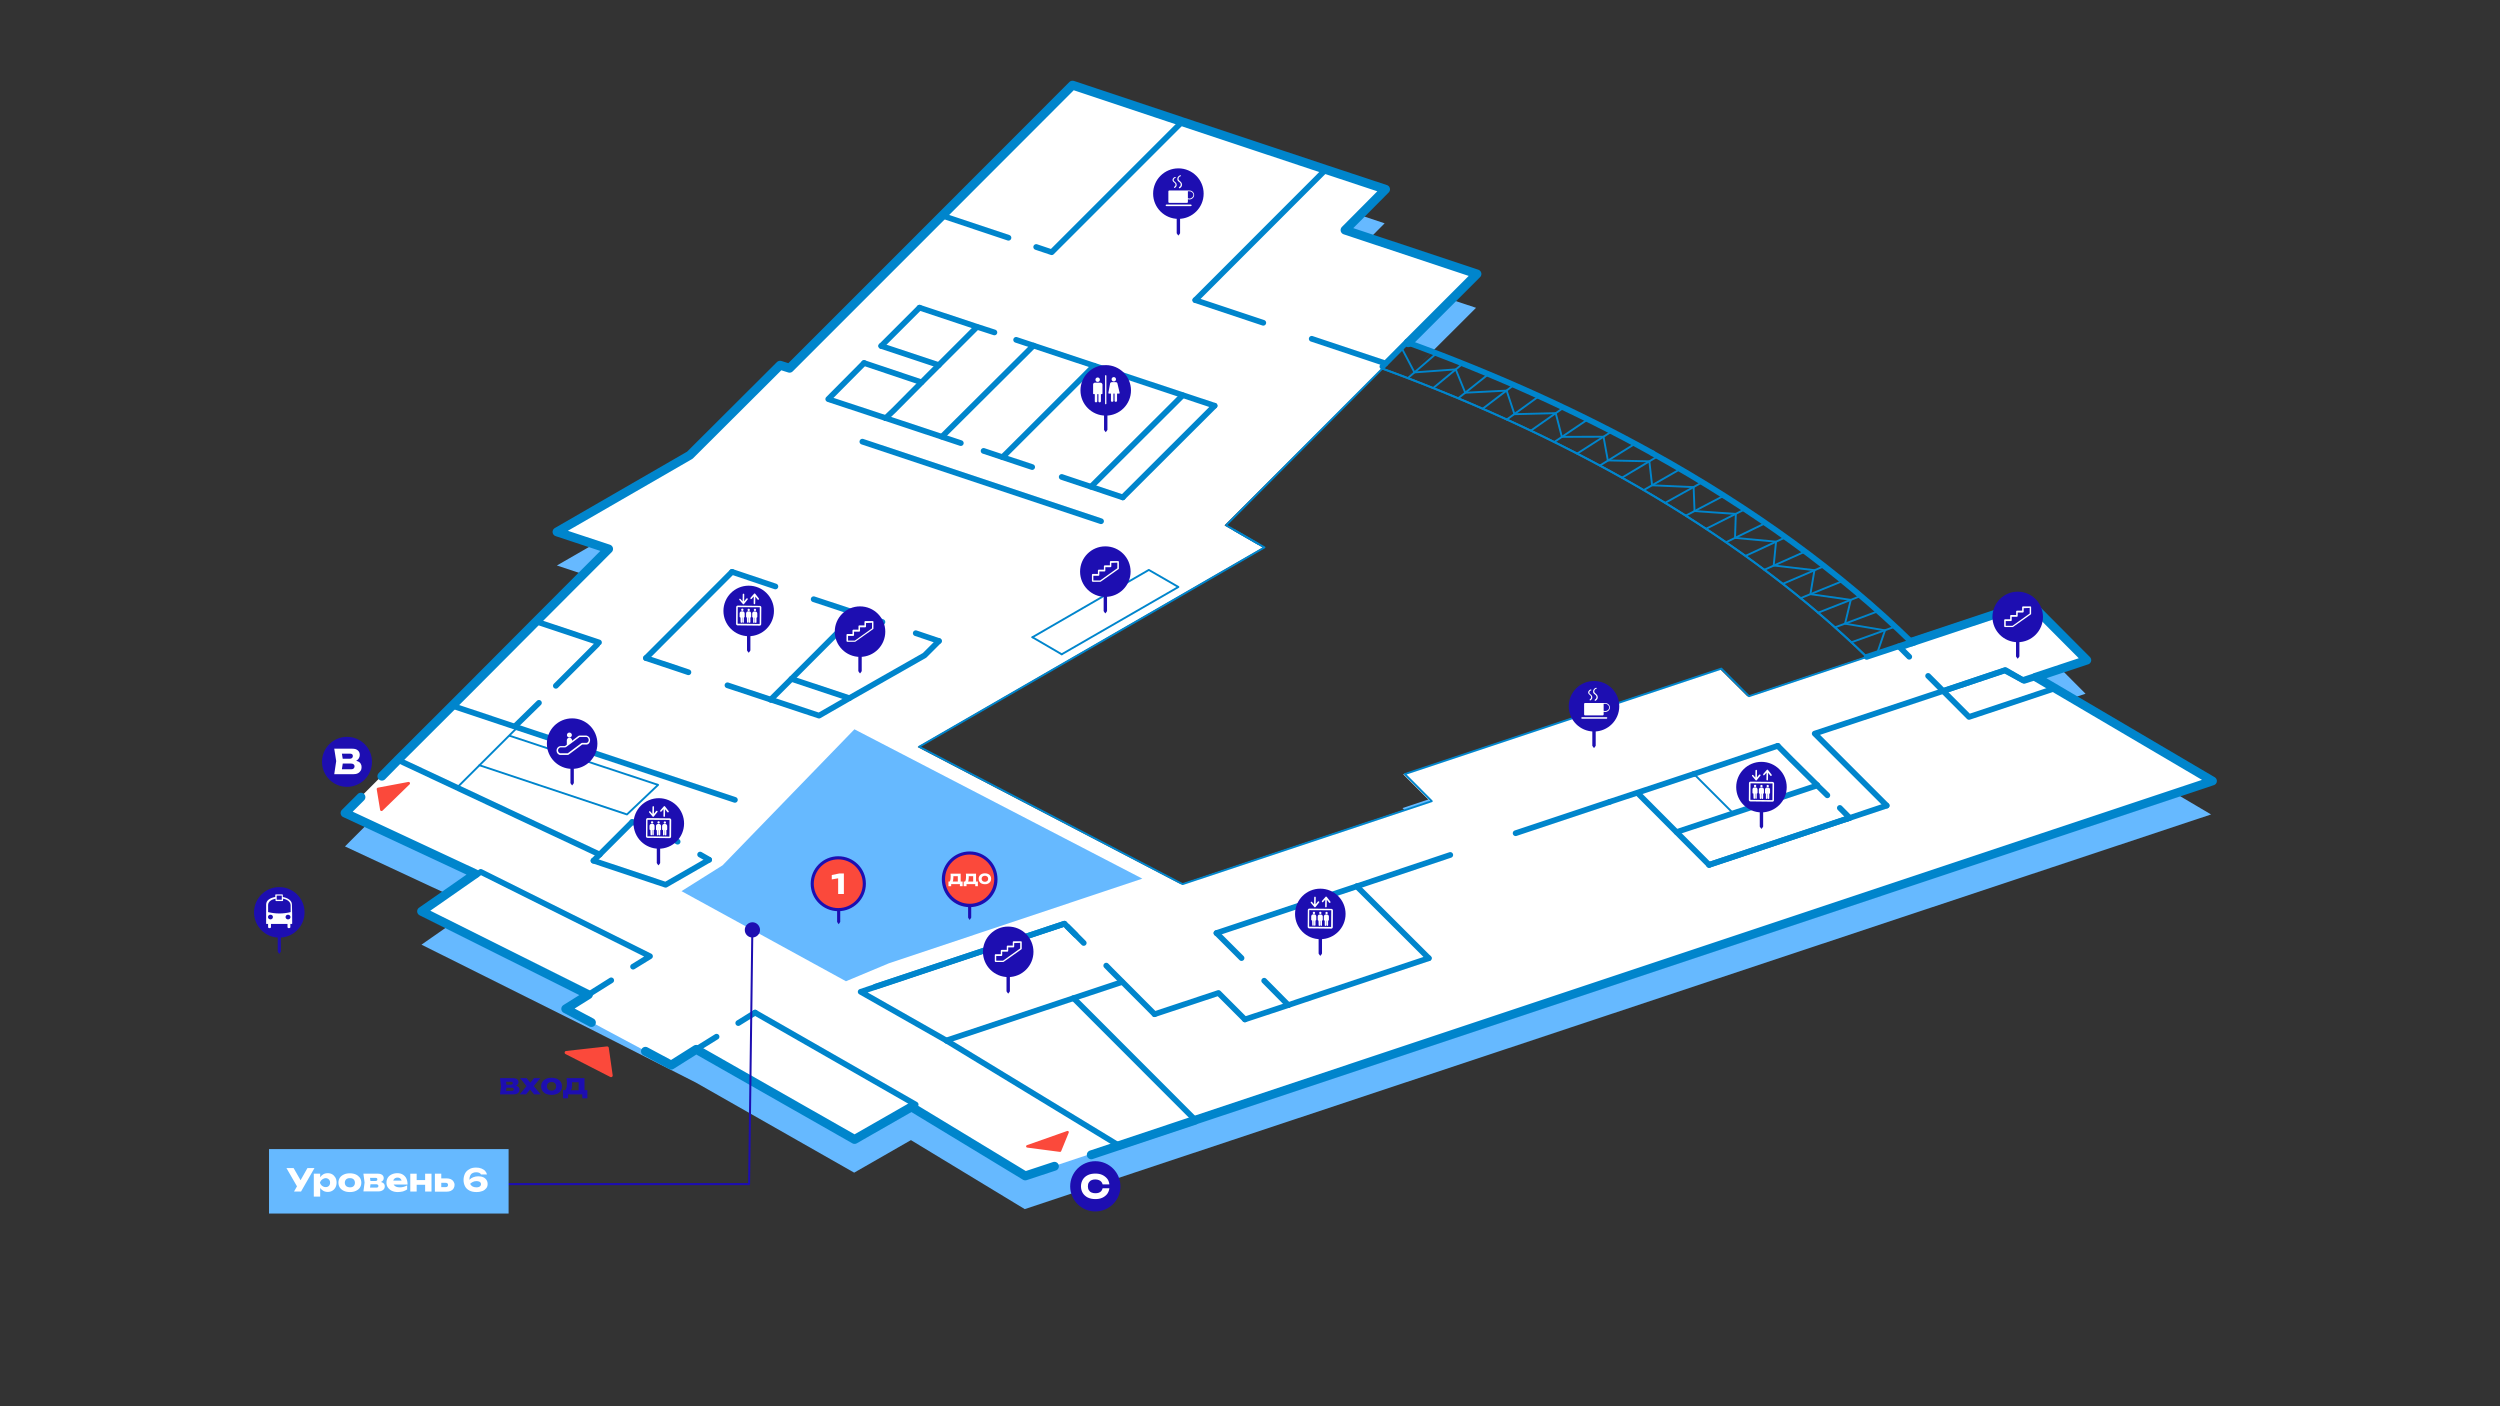 <?xml version="1.0" encoding="utf-8"?>
<!-- Generator: Adobe Illustrator 26.0.3, SVG Export Plug-In . SVG Version: 6.00 Build 0)  -->
<svg version="1.1" id="Слой_1" xmlns="http://www.w3.org/2000/svg" xmlns:xlink="http://www.w3.org/1999/xlink" x="0px" y="0px"
	 viewBox="0 0 1920 1080" style="enable-background:new 0 0 1920 1080;" xml:space="preserve">
<rect x="0" y="0" width="1920" height="1080" fill="#333333" stroke="none"/>
<style type="text/css">
	.st0{fill:#66B9FF;}
	.st1{fill:#FFFFFF;}
	.st2{fill:none;stroke:#0085CC;stroke-width:4.399;stroke-linecap:round;stroke-linejoin:round;stroke-miterlimit:10;}
	.st3{fill:none;stroke:#0085CC;stroke-width:1.466;stroke-linecap:round;stroke-linejoin:round;stroke-miterlimit:10;}
	.st4{fill:none;stroke:#0085CC;stroke-width:4.438;stroke-linecap:round;stroke-linejoin:round;stroke-miterlimit:10;}
	.st5{fill:none;stroke:#0085CC;stroke-width:6.842;stroke-linecap:round;stroke-linejoin:round;stroke-miterlimit:10;}
	.st6{fill:none;stroke:#0085CC;stroke-width:1.97;stroke-linecap:round;stroke-linejoin:round;stroke-miterlimit:10;}
	.st7{fill:none;stroke:#0085CC;stroke-width:6.72;stroke-linecap:round;stroke-linejoin:round;stroke-miterlimit:10;}
	.st8{fill:#1D0EB1;}
	.st9{fill:none;}
	.st10{fill:#FB493B;}
	.st11{fill:#FB493B;stroke:#FB493B;stroke-width:2.516;stroke-linecap:round;stroke-linejoin:round;stroke-miterlimit:10;}
	.st12{fill:none;stroke:#1D0EB1;stroke-width:1.557;stroke-linecap:round;stroke-linejoin:round;}
	.st13{fill-rule:evenodd;clip-rule:evenodd;fill:#FFFFFF;}
	.st14{enable-background:new    ;}
	.st15{fill:#FB493B;stroke:#FB493B;stroke-width:2.178;stroke-linecap:round;stroke-linejoin:round;stroke-miterlimit:10;}
	.st16{fill:#FB493B;stroke:#FB493B;stroke-width:1.919;stroke-linecap:round;stroke-linejoin:round;stroke-miterlimit:10;}
</style>
<g>
	<g>
		<g>
			<polyline class="st0" points="598.8,306.4 529.6,375.5 427.7,434.3 467.2,447.4 265.1,649.9 265,650.1 365,696.7 323.7,725.5 
				451.7,789.4 534.4,831.4 656,900.6 699.6,875.6 787,928.6 1576.6,665.9 1698.1,625.5 1562.7,545.6 1601.7,532.8 1557.8,488.7 
				1467,518.8 1467.1,518.8 1341.1,560.8 1320,539.7 1077.1,620.6 1097.8,641.3 906.6,705 685.7,587.6 1081.5,263.2 1100.3,269.7 
				1080.8,289.1 1133.6,236.4 1032.4,202.7 1063.4,171.5 823.2,91.5 606.1,308.8 598.8,306.4 			"/>
		</g>
		<g>
			<polyline class="st1" points="599.1,280.2 529.8,349.3 427.8,408.2 467.3,421.4 265.1,624 265,624.1 365,670.9 323.7,699.6 
				451.8,763.6 434.4,774.5 454.2,785 495.7,807.2 515.4,817.8 534.6,805.6 656.3,874.9 700,849.9 787.4,902.9 1577.6,640 
				1699.2,599.5 1563.8,519.6 1602.7,506.8 1558.8,462.7 1468,492.8 1468,492.8 1342,534.8 1320.8,513.7 1077.7,594.7 1098.4,615.4 
				907.1,679.1 704.7,573.7 969.9,420.5 940.4,403.5 1081.5,262.9 1134.3,210.1 1033,176.4 1064.1,145.2 823.7,65.1 606.4,282.6 
				599.1,280.2 			"/>
		</g>
		<polygon class="st0" points="523.4,684.4 649.7,753.6 682.7,739.8 877.3,674.8 656.2,560.1 554.9,664.6 		"/>
		<g>
			<polyline class="st2" points="817.5,709.4 661,761.7 726.8,799.1 727.4,799.5 			"/>
			<polyline class="st2" points="485.5,631.3 506.6,638.4 517.1,644.4 			"/>
			<polyline class="st2" points="706.2,236.3 748.9,250.5 763.7,255.3 			"/>
			<line class="st2" x1="1365.3" y1="572.8" x2="1300.9" y2="594.4"/>
			<line class="st3" x1="1300.9" y1="594.4" x2="1331" y2="624.5"/>
			<line class="st2" x1="1300.9" y1="594.4" x2="1236.3" y2="615.8"/>
			<polyline class="st2" points="1365.3,572.8 1375.6,583.2 1395.7,603.1 			"/>
			<line class="st4" x1="517.1" y1="644.4" x2="520.4" y2="646.4"/>
			<polyline class="st2" points="537.7,656.3 543.3,659.5 544.6,660.3 			"/>
			<polyline class="st2" points="721.1,492.3 710.1,503.3 652.3,536.2 607.8,521.4 			"/>
			<polyline class="st2" points="652.3,536.2 629,549.6 591.9,537.3 			"/>
			<polyline class="st2" points="496.1,505.4 522.2,514.1 528.7,516.3 			"/>
			<polyline class="st2" points="558.7,526.3 562.3,527.5 591.9,537.3 			"/>
			<polyline class="st4" points="1563.8,519.9 1554.5,522.9 1540.1,514.6 1492.3,530.7 			"/>
			<polyline class="st5" points="700,850.1 787.4,903.1 809.8,895.7 			"/>
			<line class="st2" x1="858.7" y1="879.4" x2="727.4" y2="799.5"/>
			<polyline class="st2" points="726.8,799.1 824.4,766.6 861.7,754.2 			"/>
			<polyline class="st2" points="824.4,766.6 824.5,766.6 918,860.2 			"/>
			<line class="st5" x1="838.1" y1="886.9" x2="917.3" y2="860.5"/>
			<line class="st4" x1="305.6" y1="583.6" x2="460.6" y2="656.3"/>
			<polyline class="st2" points="564.4,614.3 397.3,558.7 347.3,542 			"/>
			<polyline class="st3" points="391.5,565.1 505.4,602.8 481.5,625.5 368.2,587.7 			"/>
			<line class="st3" x1="397.3" y1="558.7" x2="351.7" y2="604.2"/>
			<line class="st4" x1="460" y1="493.4" x2="411.8" y2="477.3"/>
			<line class="st2" x1="562.2" y1="439.2" x2="496.1" y2="505.4"/>
			<polyline class="st2" points="658,471.1 607.8,521.4 591.9,537.3 			"/>
			<line class="st2" x1="862.3" y1="382" x2="932.8" y2="311.6"/>
			<line class="st2" x1="706.2" y1="236.3" x2="676.8" y2="265.7"/>
			<line class="st2" x1="663.6" y1="278.8" x2="636.1" y2="306.5"/>
			<polyline class="st2" points="840.3,280.9 773,348.1 769.9,351.1 			"/>
			<line class="st2" x1="908.3" y1="303.6" x2="837.9" y2="373.8"/>
			<polyline class="st2" points="750.2,251.2 725.3,276.1 711.8,289.6 686.5,315.1 680.2,321.1 			"/>
			<line class="st2" x1="676.8" y1="265.7" x2="721" y2="280.4"/>
			<line class="st2" x1="663.6" y1="278.8" x2="707.7" y2="293.6"/>
			<line class="st2" x1="918" y1="230.5" x2="1018.2" y2="130.2"/>
			<polyline class="st2" points="907.9,93.5 807.7,193.7 795.8,189.7 			"/>
			<line class="st2" x1="723.6" y1="165.6" x2="774.5" y2="182.6"/>
			<polyline class="st2" points="1449,618.7 1393.7,563.4 1492.3,530.7 			"/>
			<line class="st2" x1="1042" y1="680.7" x2="934.2" y2="716.6"/>
			<polyline class="st2" points="956.1,782.9 935.8,762.6 886.7,778.9 			"/>
			<line class="st2" x1="1042" y1="680.7" x2="1097.3" y2="735.9"/>
			<polyline class="st2" points="989.4,771.9 964,780.3 956.1,782.9 			"/>
			<polyline class="st5" points="1081.5,263.2 1134.3,210.4 1033,176.7 1064.1,145.4 1018.2,130.2 907.9,93.5 823.7,65.4 
				706.6,182.6 606.4,282.8 599.1,280.5 529.8,349.6 427.8,408.5 467.4,421.6 411.8,477.3 359,530.3 347.3,542 305.6,583.6 
				293.3,596.1 			"/>
			<polyline class="st5" points="265.1,624.3 277.2,612.2 265,624.4 365.1,671.1 323.8,699.9 451.9,763.9 434.5,774.8 454.2,785.3 
							"/>
			<line class="st6" x1="1061.6" y1="283.1" x2="1061.6" y2="283.1"/>
			<path class="st3" d="M1433.6,504.5c-92-89.7-219.5-165.6-372-221.4"/>
			<line class="st2" x1="662.3" y1="339.2" x2="845.6" y2="400.3"/>
			<polyline class="st2" points="886.7,778.9 853,745.1 849.6,741.6 			"/>
			<line class="st2" x1="832.3" y1="724.2" x2="819.7" y2="711.6"/>
			<polyline class="st5" points="700,850.1 656.3,875.1 534.7,805.9 515.5,818 495.7,807.4 			"/>
			<polyline class="st4" points="579.9,777.7 703.2,848.3 700,850.1 			"/>
			<line class="st2" x1="485.5" y1="631.3" x2="455.8" y2="661"/>
			<line class="st2" x1="932.8" y1="311.6" x2="780.4" y2="261"/>
			<polyline class="st2" points="1097.3,735.9 1015,763.3 989.4,771.9 			"/>
			<path class="st3" d="M1433.6,504.5c-92-89.7-219.3-165.5-371.8-221.4"/>
			<line class="st3" x1="1455.5" y1="481.2" x2="1421.8" y2="493.3"/>
			<line class="st3" x1="1442.4" y1="469.4" x2="1409.3" y2="481.8"/>
			<line class="st3" x1="1429" y1="457.7" x2="1396.2" y2="470.6"/>
			<line class="st3" x1="1415.2" y1="446.2" x2="1382.8" y2="459.4"/>
			<line class="st3" x1="1400.9" y1="434.8" x2="1369.2" y2="448.4"/>
			<line class="st3" x1="1386.3" y1="423.6" x2="1355" y2="437.6"/>
			<line class="st3" x1="1371.4" y1="412.6" x2="1340.6" y2="426.9"/>
			<line class="st3" x1="1355.9" y1="401.7" x2="1325.7" y2="416.4"/>
			<line class="st3" x1="1340.1" y1="391.1" x2="1310.3" y2="406.1"/>
			<line class="st3" x1="1323.9" y1="380.7" x2="1294.7" y2="396"/>
			<line class="st3" x1="1307.4" y1="370.3" x2="1278.8" y2="386.2"/>
			<line class="st3" x1="1290.5" y1="360.2" x2="1262.3" y2="376.4"/>
			<line class="st3" x1="1273.2" y1="350.4" x2="1245.6" y2="366.9"/>
			<line class="st3" x1="1255.7" y1="340.8" x2="1228.8" y2="357.5"/>
			<line class="st3" x1="1237.7" y1="331.4" x2="1211.2" y2="348.4"/>
			<line class="st3" x1="1219.4" y1="322.1" x2="1193.8" y2="339.4"/>
			<line class="st3" x1="1200.8" y1="313.1" x2="1175.9" y2="330.6"/>
			<line class="st3" x1="1181.9" y1="304.3" x2="1157.2" y2="322.2"/>
			<line class="st3" x1="1162.6" y1="295.7" x2="1138.7" y2="313.9"/>
			<line class="st3" x1="1143.1" y1="287.4" x2="1120" y2="305.8"/>
			<line class="st3" x1="1123.4" y1="279.3" x2="1100.7" y2="298"/>
			<line class="st3" x1="1103.2" y1="271.4" x2="1081.2" y2="290.4"/>
			<polyline class="st3" points="1441.6,501.9 1447.7,484.1 1417,479 1421.4,460.7 1390.4,456.3 1393.5,437.9 1362.2,434.3 
				1364,416 1332.5,413.1 1333.1,394.7 1301.4,392.5 1300.7,374.1 1268.8,372.7 1266.7,354.3 1234.8,353.6 1231.5,335.4 
				1199.5,335.5 1194.8,317.3 1163.1,318.1 1157.1,300 1125.3,301.6 1118,283.7 1086.3,286 1076.8,267.9 			"/>
			<line class="st3" x1="947.8" y1="407" x2="966.5" y2="417.8"/>
			<polyline class="st3" points="1433.6,504.6 1343.2,534.7 1322,513.5 1078.9,594.5 1099.6,615.3 908.3,679 903.9,676.8 
				705.9,573.5 971.1,420.4 941.6,403.4 1061.6,283.1 1059.5,285.2 			"/>
			<line class="st4" x1="1080.8" y1="262.3" x2="1061.7" y2="281.5"/>
			<line class="st2" x1="1468" y1="493.1" x2="1433.6" y2="504.5"/>
			<line class="st2" x1="918" y1="230.5" x2="970.2" y2="247.9"/>
			<line class="st2" x1="1007.4" y1="260.2" x2="1064" y2="279.1"/>
			<polyline class="st3" points="882.3,437.7 792.9,489.4 882.3,437.7 905,450.8 815.4,502.5 905,450.8 			"/>
			<polyline class="st3" points="792.9,489.4 815.4,502.5 792.9,489.4 			"/>
			<line class="st2" x1="1236.3" y1="615.8" x2="1164" y2="639.9"/>
			<line class="st2" x1="1113.8" y1="656.6" x2="1042" y2="680.7"/>
			<line class="st4" x1="534.7" y1="805.9" x2="550.3" y2="796.2"/>
			<line class="st4" x1="567" y1="785.7" x2="579.9" y2="777.7"/>
			<line class="st2" x1="451.9" y1="763.9" x2="469.4" y2="752.9"/>
			<polyline class="st2" points="486.2,742.4 499.2,734.4 369.2,669.6 366.3,671.7 			"/>
			<polyline class="st2" points="544.6,660.3 511.2,679.5 455.8,661 			"/>
			<line class="st2" x1="1312.6" y1="664.2" x2="1258.1" y2="609.5"/>
			<line class="st2" x1="1395.7" y1="603.2" x2="1287.6" y2="639"/>
			<line class="st4" x1="1312.6" y1="664.2" x2="1420.6" y2="628.1"/>
			<line class="st2" x1="989.4" y1="771.9" x2="970.9" y2="753.2"/>
			<line class="st2" x1="953.5" y1="735.8" x2="934.3" y2="716.6"/>
			<line class="st2" x1="1458.3" y1="496.4" x2="1466.3" y2="504.4"/>
			<line class="st2" x1="458.7" y1="494.9" x2="426.9" y2="526.7"/>
			<polyline class="st2" points="624.9,460.2 659.1,471.5 677.7,477.7 			"/>
			<line class="st2" x1="562.2" y1="439.2" x2="595.5" y2="450.4"/>
			<line class="st2" x1="703.3" y1="486.3" x2="721.1" y2="492.3"/>
			<line class="st2" x1="413.9" y1="539.8" x2="395.5" y2="557.8"/>
			<polyline class="st2" points="723.4,335.4 788.1,271 793.7,265.4 			"/>
			<line class="st2" x1="1413" y1="620.5" x2="1420.4" y2="628"/>
			<line class="st2" x1="1417.5" y1="629.2" x2="1448.9" y2="618.7"/>
			<line class="st2" x1="1395" y1="602.6" x2="1403.4" y2="610.8"/>
			<polyline class="st2" points="1563.1,519.1 1553.4,522.3 1539.7,514.9 1492.3,530.7 			"/>
			<polyline class="st7" points="1468,493.1 1558.8,462.9 1602.7,507 1563.6,520 1580.6,530 1699.2,599.8 1577.6,640.3 918,860.2 
							"/>
			<path class="st2" d="M1269.1,348.1c77.1,42.8,144.1,91.5,198.9,145"/>
			<path class="st2" d="M1081.5,263.2c67.6,24.7,130.4,53.1,187.7,84.9"/>
			<polyline class="st2" points="1480.8,519.1 1512.2,550.6 1576.5,529.2 			"/>
			<polyline class="st2" points="862.3,382 818.3,367.3 815.4,366.3 			"/>
			<line class="st2" x1="637.2" y1="306.9" x2="680.2" y2="321.1"/>
			<line class="st2" x1="680.2" y1="321.1" x2="737.9" y2="340.3"/>
			<line class="st2" x1="755.4" y1="346.3" x2="792.7" y2="358.7"/>
			<polyline class="st2" points="826.1,718 817.5,709.4 672.2,757.8 			"/>
			<line class="st2" x1="1312.6" y1="664.2" x2="1420.6" y2="628.1"/>
			<line class="st2" x1="1460" y1="497.1" x2="1470.8" y2="493.3"/>
		</g>
	</g>
	<g>
		<path class="st8" d="M384,840.5l0.8-6.3L384,828h10.2c1.2,0,2.2,0.3,2.9,0.8c0.7,0.6,1.1,1.3,1.1,2.3c0,0.9-0.4,1.6-1.1,2.2
			c-0.7,0.6-1.7,0.9-3,1l0.3-0.7c1.5,0.1,2.6,0.4,3.4,0.9c0.8,0.6,1.2,1.4,1.2,2.4c0,1.1-0.4,1.9-1.2,2.6c-0.8,0.6-1.9,1-3.2,1H384z
			 M388.4,839.6l-1.7-1.8h6.4c0.5,0,0.8-0.1,1.1-0.3c0.2-0.2,0.4-0.5,0.4-0.9c0-0.3-0.1-0.6-0.4-0.9c-0.3-0.2-0.7-0.3-1.2-0.3h-5.4
			V833h4.8c0.5,0,0.8-0.1,1-0.3s0.4-0.5,0.4-0.8s-0.1-0.6-0.3-0.8c-0.2-0.2-0.5-0.3-1-0.3h-5.8l1.7-1.8l0.7,5.3L388.4,839.6z"/>
		<path class="st8" d="M399.1,840.5l5.8-7v1.3l-5.5-6.8h5l3.5,4.3h-1.3l3.5-4.3h4.9l-5.7,6.9l-0.2-1.8l6.2,7.4h-5.1l-3.8-4.6h1.4
			l-3.8,4.6L399.1,840.5L399.1,840.5z"/>
		<path class="st8" d="M423.6,840.9c-1.6,0-3-0.3-4.2-0.8s-2.1-1.3-2.8-2.3c-0.7-1-1-2.2-1-3.5s0.3-2.5,1-3.5s1.6-1.8,2.8-2.3
			c1.2-0.6,2.6-0.8,4.2-0.8s3,0.3,4.2,0.8c1.2,0.6,2.1,1.3,2.8,2.3c0.7,1,1,2.2,1,3.5s-0.3,2.5-1,3.5s-1.6,1.8-2.8,2.3
			C426.6,840.6,425.2,840.9,423.6,840.9z M423.6,837.6c0.7,0,1.4-0.1,1.9-0.4c0.5-0.3,0.9-0.6,1.2-1.1c0.3-0.5,0.4-1.1,0.4-1.8
			s-0.1-1.3-0.4-1.8s-0.7-0.9-1.2-1.1c-0.5-0.3-1.1-0.4-1.9-0.4c-0.7,0-1.4,0.1-1.9,0.4c-0.5,0.3-0.9,0.6-1.2,1.1
			c-0.3,0.5-0.4,1.1-0.4,1.8s0.1,1.3,0.4,1.8s0.7,0.9,1.2,1.1C422.3,837.4,422.9,837.6,423.6,837.6z"/>
		<path class="st8" d="M451.1,837.2v6.3h-3.9v-3h-10.9v3h-3.9v-6.3h3.8l0.8,0.1h9.1l0.8-0.1H451.1z M435.1,828h13.8v11.7h-4.5v-10.5
			l2,2h-9.2l1.7-1.6c0.2,0.6,0.3,1.2,0.4,1.7c0,0.5,0.1,1,0.1,1.5c0,2-0.3,3.6-1,4.7c-0.7,1.1-1.7,1.7-2.9,1.7l-1.8-1.5
			c1.1-0.8,1.7-2.7,1.7-5.8c0-0.6,0-1.2-0.1-1.9C435.2,829.3,435.2,828.7,435.1,828z"/>
	</g>
	<g>
		<g>
			<circle class="st8" cx="660.5" cy="485.1" r="19.4"/>
		</g>
		<path class="st1" d="M670.2,477h-5.7c-0.3,0-0.6,0.3-0.6,0.6v2.7h-4c-0.3,0-0.6,0.3-0.6,0.6v2.7h-4c-0.3,0-0.6,0.3-0.6,0.6v2.7h-4
			c-0.3,0-0.6,0.3-0.6,0.6v4.8c0,0.3,0.3,0.6,0.6,0.6h5.9c0.1,0,0.2,0,0.3-0.1l13.6-9.6c0.2-0.1,0.3-0.3,0.3-0.5v-5.3
			C670.8,477.3,670.6,477,670.2,477z M669.7,478.3v4.3l-13.2,9.4h-5.2v-3.6h4c0.3,0,0.6-0.3,0.6-0.6v-2.7h4c0.3,0,0.6-0.3,0.6-0.6
			v-2.7h4c0.3,0,0.6-0.3,0.6-0.6v-2.7L669.7,478.3z"/>
		<g>
			<path class="st8" d="M660.5,502.4c0,0,0.2,0.2,0.5,0.6c0.2,0.2,0.4,0.4,0.5,0.7c0.1,0.1,0.2,0.3,0.3,0.5s0,0.3,0,0.5
				c0,1.4,0,3.2,0,5.1s0,3.7,0,5.1c0,0.1,0,0.2,0,0.3s0,0.2,0,0.2c-0.1,0.2-0.2,0.3-0.3,0.5c-0.2,0.3-0.4,0.5-0.5,0.7
				c-0.3,0.4-0.5,0.6-0.5,0.6s-0.2-0.2-0.5-0.6c-0.2-0.2-0.3-0.4-0.5-0.7c-0.1-0.1-0.2-0.3-0.3-0.5c-0.1-0.1-0.1-0.2,0-0.2
				c0-0.1,0-0.2,0-0.3c0-1.4,0-3.2,0-5.1s0-3.7,0-5.1c0-0.2-0.1-0.3,0-0.5s0.2-0.3,0.3-0.5c0.2-0.3,0.4-0.5,0.5-0.7
				C660.3,502.7,660.5,502.4,660.5,502.4z"/>
		</g>
	</g>
	<g>
		<g>
			<circle class="st8" cx="848.9" cy="439" r="19.4"/>
		</g>
		<path class="st1" d="M858.7,430.9H853c-0.3,0-0.6,0.3-0.6,0.6v2.7h-4c-0.3,0-0.6,0.3-0.6,0.6v2.7h-4c-0.3,0-0.6,0.3-0.6,0.6v2.7
			h-4c-0.3,0-0.6,0.3-0.6,0.6v4.8c0,0.3,0.3,0.6,0.6,0.6h5.9c0.1,0,0.2,0,0.3-0.1l13.6-9.6c0.2-0.1,0.3-0.3,0.3-0.5v-5.3
			C859.2,431.2,859,430.9,858.7,430.9z M858.1,432.1v4.3l-13.2,9.4h-5.2v-3.6h4c0.3,0,0.6-0.3,0.6-0.6v-2.7h4c0.3,0,0.6-0.3,0.6-0.6
			v-2.7h4c0.3,0,0.6-0.3,0.6-0.6v-2.7L858.1,432.1z"/>
		<g>
			<path class="st8" d="M848.9,456.3c0,0,0.2,0.2,0.5,0.6c0.2,0.2,0.4,0.4,0.5,0.7c0.1,0.1,0.2,0.3,0.3,0.5s0,0.3,0,0.5
				c0,1.4,0,3.2,0,5.1s0,3.7,0,5.1c0,0.1,0,0.2,0,0.3c0,0.1,0,0.2,0,0.2c-0.1,0.2-0.2,0.3-0.3,0.5c-0.2,0.3-0.4,0.5-0.5,0.7
				c-0.3,0.4-0.5,0.6-0.5,0.6s-0.2-0.2-0.5-0.6c-0.2-0.2-0.3-0.4-0.5-0.7c-0.1-0.1-0.2-0.3-0.3-0.5c-0.1-0.1-0.1-0.2,0-0.2
				c0-0.1,0-0.2,0-0.3c0-1.4,0-3.2,0-5.1s0-3.7,0-5.1c0-0.2-0.1-0.3,0-0.5s0.2-0.3,0.3-0.5c0.2-0.3,0.4-0.5,0.5-0.7
				C848.7,456.5,848.9,456.3,848.9,456.3z"/>
		</g>
	</g>
	<g>
		<g>
			<circle class="st8" cx="1549.6" cy="473.8" r="19.4"/>
		</g>
		<path class="st1" d="M1559.3,465.7h-5.7c-0.3,0-0.6,0.3-0.6,0.6v2.7h-4c-0.3,0-0.6,0.3-0.6,0.6v2.7h-4c-0.3,0-0.6,0.3-0.6,0.6v2.7
			h-4c-0.3,0-0.6,0.3-0.6,0.6v4.8c0,0.3,0.3,0.6,0.6,0.6h5.9c0.1,0,0.2,0,0.3-0.1l13.6-9.6c0.2-0.1,0.3-0.3,0.3-0.5v-5.3
			C1559.9,466,1559.6,465.7,1559.3,465.7z M1558.8,466.9v4.3l-13.2,9.4h-5.2V477h4c0.3,0,0.6-0.3,0.6-0.6v-2.7h4
			c0.3,0,0.6-0.3,0.6-0.6v-2.7h4c0.3,0,0.6-0.3,0.6-0.6v-2.7L1558.8,466.9z"/>
		<g>
			<path class="st8" d="M1549.6,491.1c0,0,0.2,0.2,0.5,0.6c0.2,0.2,0.4,0.4,0.5,0.7c0.1,0.1,0.2,0.3,0.3,0.5c0.1,0.2,0,0.3,0,0.5
				c0,1.4,0,3.2,0,5.1s0,3.7,0,5.1c0,0.1,0,0.2,0,0.3c0,0.1,0,0.2,0,0.2c-0.1,0.2-0.2,0.3-0.3,0.5c-0.2,0.3-0.4,0.5-0.5,0.7
				c-0.3,0.4-0.5,0.6-0.5,0.6s-0.2-0.2-0.5-0.6c-0.2-0.2-0.3-0.4-0.5-0.7c-0.1-0.1-0.2-0.3-0.3-0.5c-0.1-0.1-0.1-0.2,0-0.2
				c0-0.1,0-0.2,0-0.3c0-1.4,0-3.2,0-5.1s0-3.7,0-5.1c0-0.2-0.1-0.3,0-0.5s0.2-0.3,0.3-0.5c0.2-0.3,0.4-0.5,0.5-0.7
				C1549.4,491.3,1549.6,491.1,1549.6,491.1z"/>
		</g>
	</g>
	<g>
		<g>
			<circle class="st8" cx="774.3" cy="731" r="19.4"/>
		</g>
		<path class="st1" d="M784.1,722.9h-5.7c-0.3,0-0.6,0.3-0.6,0.6v2.7h-4c-0.3,0-0.6,0.3-0.6,0.6v2.7h-4c-0.3,0-0.6,0.3-0.6,0.6v2.7
			h-4c-0.3,0-0.6,0.3-0.6,0.6v4.8c0,0.3,0.3,0.6,0.6,0.6h5.9c0.1,0,0.2,0,0.3-0.1l13.6-9.6c0.2-0.1,0.3-0.3,0.3-0.5v-5.3
			C784.6,723.2,784.4,722.9,784.1,722.9z M783.5,724.1v4.3l-13.2,9.4h-5.2v-3.6h4c0.3,0,0.6-0.3,0.6-0.6v-2.7h4
			c0.3,0,0.6-0.3,0.6-0.6v-2.7h4c0.3,0,0.6-0.3,0.6-0.6v-2.7L783.5,724.1z"/>
		<g>
			<path class="st8" d="M774.3,748.3c0,0,0.2,0.2,0.5,0.6c0.2,0.2,0.4,0.4,0.5,0.7c0.1,0.1,0.2,0.3,0.3,0.5s0,0.3,0,0.5
				c0,1.4,0,3.2,0,5.1s0,3.7,0,5.1c0,0.1,0,0.2,0,0.3s0,0.2,0,0.2c-0.1,0.2-0.2,0.3-0.3,0.5c-0.2,0.3-0.4,0.5-0.5,0.7
				c-0.3,0.4-0.5,0.6-0.5,0.6s-0.2-0.2-0.5-0.6c-0.2-0.2-0.3-0.4-0.5-0.7c-0.1-0.1-0.2-0.3-0.3-0.5c-0.1-0.1-0.1-0.2,0-0.2
				c0-0.1,0-0.2,0-0.3c0-1.4,0-3.2,0-5.1s0-3.7,0-5.1c0-0.2-0.1-0.3,0-0.5s0.2-0.3,0.3-0.5c0.2-0.3,0.4-0.5,0.5-0.7
				C774.1,748.5,774.3,748.3,774.3,748.3z"/>
		</g>
	</g>
	<g>
		<g>
			<circle class="st8" cx="575" cy="469.2" r="19.4"/>
		</g>
		<g>
			<path class="st8" d="M575,486.5c0,0,0.2,0.2,0.5,0.6c0.1,0.2,0.3,0.4,0.5,0.7c0.1,0.1,0.2,0.3,0.3,0.5s0,0.3,0,0.5
				c0,1.4,0,3.2,0,5.1s0,3.7,0,5.1c0,0.1,0,0.2,0,0.3c0,0.1,0,0.2,0,0.2c-0.1,0.2-0.2,0.3-0.3,0.5c-0.2,0.3-0.3,0.5-0.5,0.7
				c-0.3,0.4-0.5,0.6-0.5,0.6s-0.2-0.2-0.5-0.6c-0.1-0.2-0.3-0.4-0.5-0.7c-0.1-0.1-0.2-0.3-0.3-0.5c-0.1-0.1-0.1-0.2,0-0.2
				c0-0.1,0-0.2,0-0.3c0-1.4,0-3.2,0-5.1s0-3.7,0-5.1c0-0.2-0.1-0.3,0-0.5s0.2-0.3,0.3-0.5c0.2-0.3,0.3-0.5,0.5-0.7
				C574.8,486.8,575,486.5,575,486.5z"/>
		</g>
		<g>
			<path class="st1" d="M583.5,465.3l-16.9-0.2c-0.7,0-1.2,0.5-1.2,1.2l-0.1,12.8c0,0.7,0.5,1.2,1.2,1.2l16.9,0.2
				c0.7,0,1.2-0.5,1.2-1.2l0.1-12.8C584.7,465.8,584.2,465.3,583.5,465.3z M566.6,466.3L566.6,466.3l16.9,0.1l0,0l-0.1,12.8l0,0
				l-16.9-0.2l0,0L566.6,466.3z"/>
			<path class="st1" d="M570.5,463.9L570.5,463.9C570.6,464,570.6,464,570.5,463.9c0.1,0.1,0.2,0.1,0.2,0.2l0,0l0,0
				c0.1,0,0.1,0,0.2,0l0,0l0,0l0,0l0,0c0.1,0,0.1,0,0.2,0l0,0c0.1,0,0.1-0.1,0.2-0.1l0,0c0,0,0,0,0.1-0.1l0,0l2.8-3.5
				c0.1-0.1,0.2-0.3,0.1-0.4c0-0.2-0.1-0.3-0.2-0.4c-0.3-0.2-0.6-0.2-0.9,0.1l-1.7,2.1l0.1-5.3c0-0.3-0.3-0.6-0.6-0.6
				s-0.6,0.3-0.6,0.6l-0.1,5.4l-1.6-1.9c-0.1-0.1-0.3-0.2-0.4-0.2c-0.2,0-0.3,0-0.4,0.1c-0.1,0.1-0.2,0.3-0.2,0.4s0,0.3,0.1,0.4
				L570.5,463.9z"/>
			<path class="st1" d="M576.7,460.2c0.2,0,0.3-0.1,0.5-0.2l1.7-1.9l-0.1,5.4c0,0.3,0.3,0.6,0.6,0.6s0.6-0.3,0.6-0.6l0.1-5.3
				l1.7,2.2c0.2,0.3,0.6,0.3,0.9,0.1s0.3-0.6,0.1-0.9L580,456l0,0c0,0,0,0-0.1-0.1l0,0l0,0c0,0-0.1-0.1-0.2-0.1l0,0
				c-0.1,0-0.1,0-0.2,0l0,0c-0.1,0-0.1,0-0.2,0l0,0l0,0c-0.1,0-0.1,0-0.1,0.1l0,0l-0.1,0.1l-2.7,3.1c-0.2,0.3-0.2,0.6,0.1,0.9
				C576.4,460.2,576.5,460.2,576.7,460.2z"/>
			<path class="st1" d="M570.1,469.2c0.5,0,0.9-0.4,0.9-0.9s-0.4-0.9-0.9-0.9s-0.9,0.4-0.9,0.9C569.2,468.9,569.6,469.2,570.1,469.2
				z"/>
			<path class="st1" d="M579.8,469.3c0.5,0,0.9-0.4,0.9-0.9s-0.4-0.9-0.9-0.9s-0.9,0.4-0.9,0.9C579,468.9,579.3,469.3,579.8,469.3z"
				/>
			<path class="st1" d="M575,469.3c0.5,0,0.9-0.4,0.9-0.9s-0.4-0.9-0.9-0.9s-0.9,0.4-0.9,0.9S574.5,469.3,575,469.3z"/>
			<path class="st1" d="M568.7,474.3L568.7,474.3l0.1,3.5c0,0.3,0.3,0.5,0.6,0.5c0.2,0,0.3,0,0.4-0.1c0.1-0.1,0.2-0.3,0.2-0.5v-3.4
				h0.2v3.5c0,0.3,0.2,0.5,0.5,0.5l0,0c0.2,0,0.3,0,0.4-0.1c0.1-0.1,0.2-0.3,0.2-0.5v-3.4l0,0c0.3,0,0.6-0.3,0.6-0.6v-2.6
				c0-0.9-0.7-1.6-1.6-1.6h-0.7c-0.9,0-1.6,0.7-1.6,1.6v2.6C568.1,474,568.4,474.3,568.7,474.3z"/>
			<path class="st1" d="M573.6,474.3L573.6,474.3l0.1,3.5c0,0.3,0.3,0.5,0.6,0.5c0.2,0,0.3,0,0.4-0.1c0.1-0.1,0.2-0.3,0.2-0.5v-3.4
				h0.2v3.5c0,0.3,0.3,0.5,0.6,0.5c0.2,0,0.3,0,0.4-0.1c0.1-0.1,0.2-0.3,0.2-0.5v-3.4l0,0c0.3,0,0.6-0.3,0.6-0.6v-2.6
				c0-0.9-0.7-1.6-1.6-1.6h-0.7c-0.9,0-1.6,0.7-1.6,1.6v2.6C573,474,573.3,474.3,573.6,474.3z"/>
			<path class="st1" d="M578.4,474.4L578.4,474.4v3.5c0,0.3,0.3,0.5,0.6,0.5c0.2,0,0.3,0,0.4-0.1c0.1-0.1,0.2-0.3,0.2-0.5v-3.4h0.2
				v3.5c0,0.3,0.3,0.5,0.6,0.5c0.2,0,0.3,0,0.4-0.1c0.1-0.1,0.2-0.3,0.2-0.5v-3.4l0,0c0.3,0,0.6-0.3,0.6-0.6v-2.6
				c0-0.9-0.7-1.6-1.6-1.6h-0.7c-0.9,0-1.6,0.7-1.6,1.6v2.6C577.8,474.1,578.1,474.4,578.4,474.4z"/>
		</g>
	</g>
	<g>
		<g>
			<circle class="st8" cx="1014" cy="701.9" r="19.4"/>
		</g>
		<g>
			<path class="st8" d="M1014,719.3c0,0,0.2,0.2,0.5,0.6c0.1,0.2,0.3,0.4,0.5,0.7c0.1,0.1,0.2,0.3,0.3,0.5s0,0.3,0,0.5
				c0,1.4,0,3.2,0,5.1s0,3.7,0,5.1c0,0.1,0,0.2,0,0.3s0,0.2,0,0.2c-0.1,0.2-0.2,0.3-0.3,0.5c-0.2,0.3-0.3,0.5-0.5,0.7
				c-0.3,0.4-0.5,0.6-0.5,0.6s-0.2-0.2-0.5-0.6c-0.1-0.2-0.3-0.4-0.5-0.7c-0.1-0.1-0.2-0.3-0.3-0.5c-0.1-0.1-0.1-0.2,0-0.2
				c0-0.1,0-0.2,0-0.3c0-1.4,0-3.2,0-5.1s0-3.7,0-5.1c0-0.2-0.1-0.3,0-0.5s0.2-0.3,0.3-0.5c0.2-0.3,0.3-0.5,0.5-0.7
				C1013.8,719.5,1014,719.3,1014,719.3z"/>
		</g>
		<g>
			<path class="st1" d="M1022.5,698l-16.9-0.2c-0.7,0-1.2,0.5-1.2,1.2l-0.1,12.8c0,0.7,0.5,1.2,1.2,1.2l16.9,0.2
				c0.7,0,1.2-0.5,1.2-1.2l0.1-12.8C1023.7,698.6,1023.2,698,1022.5,698z M1005.5,699C1005.5,699,1005.6,699,1005.5,699l16.9,0.1
				l0,0l-0.1,12.8l0,0l-16.9-0.2l0,0L1005.5,699z"/>
			<path class="st1" d="M1009.4,696.6C1009.5,696.6,1009.5,696.7,1009.4,696.6L1009.4,696.6c0.1,0.1,0.2,0.1,0.2,0.2l0,0l0,0
				c0.1,0,0.1,0,0.2,0l0,0l0,0l0,0l0,0c0.1,0,0.1,0,0.2,0l0,0c0.1,0,0.1-0.1,0.2-0.1l0,0c0,0,0,0,0.1-0.1l0,0l2.8-3.5
				c0.1-0.1,0.2-0.3,0.1-0.4c0-0.2-0.1-0.3-0.2-0.4c-0.3-0.2-0.6-0.2-0.9,0.1l-1.7,2.1l0.1-5.3c0-0.3-0.3-0.6-0.6-0.6
				s-0.6,0.3-0.6,0.6l-0.1,5.4l-1.6-1.9c-0.1-0.1-0.3-0.2-0.4-0.2c-0.2,0-0.3,0-0.4,0.1c-0.1,0.1-0.2,0.3-0.2,0.4
				c0,0.2,0,0.3,0.1,0.4L1009.4,696.6z"/>
			<path class="st1" d="M1015.6,693c0.2,0,0.3-0.1,0.5-0.2l1.7-1.9l-0.1,5.4c0,0.3,0.3,0.6,0.6,0.6s0.6-0.3,0.6-0.6l0.1-5.3l1.7,2.2
				c0.2,0.3,0.6,0.3,0.9,0.1s0.3-0.6,0.1-0.9l-2.8-3.6l0,0c0,0,0,0-0.1-0.1l0,0l0,0c0,0-0.1-0.1-0.2-0.1l0,0c-0.1,0-0.1,0-0.2,0l0,0
				c-0.1,0-0.1,0-0.2,0l0,0l0,0c-0.1,0-0.1,0-0.1,0.1l0,0l-0.1,0.1l-2.7,3.1c-0.2,0.3-0.2,0.6,0.1,0.9
				C1015.4,692.9,1015.5,693,1015.6,693z"/>
			<path class="st1" d="M1009.1,702c0.5,0,0.9-0.4,0.9-0.9s-0.4-0.9-0.9-0.9s-0.9,0.4-0.9,0.9C1008.2,701.6,1008.6,702,1009.1,702z"
				/>
			<path class="st1" d="M1018.8,702.1c0.5,0,0.9-0.4,0.9-0.9s-0.4-0.9-0.9-0.9s-0.9,0.4-0.9,0.9
				C1017.9,701.7,1018.3,702.1,1018.8,702.1z"/>
			<path class="st1" d="M1014,702c0.5,0,0.9-0.4,0.9-0.9s-0.4-0.9-0.9-0.9s-0.9,0.4-0.9,0.9S1013.5,702,1014,702z"/>
			<path class="st1" d="M1007.7,707L1007.7,707l0.1,3.5c0,0.3,0.3,0.5,0.6,0.5c0.2,0,0.3,0,0.4-0.1c0.1-0.1,0.2-0.3,0.2-0.5V707h0.2
				v3.5c0,0.3,0.2,0.5,0.5,0.5l0,0c0.2,0,0.3,0,0.4-0.1c0.1-0.1,0.2-0.3,0.2-0.5V707l0,0c0.3,0,0.6-0.3,0.6-0.6v-2.6
				c0-0.9-0.7-1.6-1.6-1.6h-0.7c-0.9,0-1.6,0.7-1.6,1.6v2.6C1007.1,706.7,1007.4,707,1007.7,707z"/>
			<path class="st1" d="M1012.6,707.1L1012.6,707.1l0.1,3.5c0,0.3,0.3,0.5,0.6,0.5c0.2,0,0.3,0,0.4-0.1c0.1-0.1,0.2-0.3,0.2-0.5
				v-3.4h0.2v3.5c0,0.3,0.3,0.5,0.6,0.5c0.2,0,0.3,0,0.4-0.1c0.1-0.1,0.2-0.3,0.2-0.5v-3.4l0,0c0.3,0,0.6-0.3,0.6-0.6v-2.6
				c0-0.9-0.7-1.6-1.6-1.6h-0.7c-0.9,0-1.6,0.7-1.6,1.6v2.6C1012,706.8,1012.3,707,1012.6,707.1z"/>
			<path class="st1" d="M1017.4,707.1L1017.4,707.1v3.5c0,0.3,0.3,0.5,0.6,0.5c0.2,0,0.3,0,0.4-0.1c0.1-0.1,0.2-0.3,0.2-0.5v-3.4
				h0.2v3.5c0,0.3,0.3,0.5,0.6,0.5c0.2,0,0.3,0,0.4-0.1c0.1-0.1,0.2-0.3,0.2-0.5v-3.4l0,0c0.3,0,0.6-0.3,0.6-0.6v-2.6
				c0-0.9-0.7-1.6-1.6-1.6h-0.7c-0.9,0-1.6,0.7-1.6,1.6v2.6C1016.8,706.8,1017.1,707.1,1017.4,707.1z"/>
		</g>
	</g>
	<g>
		<g>
			<circle class="st8" cx="1352.8" cy="604.5" r="19.4"/>
		</g>
		<g>
			<path class="st8" d="M1352.8,621.8c0,0,0.2,0.2,0.5,0.6c0.1,0.2,0.3,0.4,0.5,0.7c0.1,0.1,0.2,0.3,0.3,0.5c0.1,0.2,0,0.3,0,0.5
				c0,1.4,0,3.2,0,5.1c0,1.9,0,3.7,0,5.1c0,0.1,0,0.2,0,0.3s0,0.2,0,0.2c-0.1,0.2-0.2,0.3-0.3,0.5c-0.2,0.3-0.3,0.5-0.5,0.7
				c-0.3,0.4-0.5,0.6-0.5,0.6s-0.2-0.2-0.5-0.6c-0.1-0.2-0.3-0.4-0.5-0.7c-0.1-0.1-0.2-0.3-0.3-0.5c-0.1-0.1-0.1-0.2,0-0.2
				c0-0.1,0-0.2,0-0.3c0-1.4,0-3.2,0-5.1c0-1.9,0-3.7,0-5.1c0-0.2-0.1-0.3,0-0.5s0.2-0.3,0.3-0.5c0.2-0.3,0.3-0.5,0.5-0.7
				C1352.6,622,1352.8,621.8,1352.8,621.8z"/>
		</g>
		<g>
			<path class="st1" d="M1361.3,600.5l-16.9-0.2c-0.7,0-1.2,0.5-1.2,1.2l-0.1,12.8c0,0.7,0.5,1.2,1.2,1.2l16.9,0.2
				c0.7,0,1.2-0.5,1.2-1.2l0.1-12.8C1362.5,601.1,1362,600.6,1361.3,600.5z M1344.4,601.6C1344.4,601.6,1344.4,601.5,1344.4,601.6
				l16.9,0.1l0,0l-0.1,12.8l0,0l-16.9-0.2l0,0L1344.4,601.6z"/>
			<path class="st1" d="M1348.3,599.2L1348.3,599.2L1348.3,599.2c0.1,0.1,0.2,0.1,0.2,0.2l0,0l0,0c0.1,0,0.1,0,0.2,0l0,0l0,0l0,0
				l0,0c0.1,0,0.1,0,0.2,0l0,0c0.1,0,0.1-0.1,0.2-0.1l0,0c0,0,0,0,0.1-0.1l0,0l2.8-3.5c0.1-0.1,0.2-0.3,0.1-0.4
				c0-0.2-0.1-0.3-0.2-0.4c-0.3-0.2-0.6-0.2-0.9,0.1l-1.7,2.1l0.1-5.3c0-0.3-0.3-0.6-0.6-0.6s-0.6,0.3-0.6,0.6l-0.1,5.4l-1.6-1.9
				c-0.1-0.1-0.3-0.2-0.4-0.2c-0.2,0-0.3,0-0.4,0.1s-0.2,0.3-0.2,0.4c0,0.2,0,0.3,0.1,0.4L1348.3,599.2z"/>
			<path class="st1" d="M1354.5,595.5c0.2,0,0.3-0.1,0.5-0.2l1.7-1.9l-0.1,5.4c0,0.3,0.3,0.6,0.6,0.6c0.3,0,0.6-0.3,0.6-0.6l0.1-5.3
				l1.7,2.2c0.2,0.3,0.6,0.3,0.9,0.1s0.3-0.6,0.1-0.9l-2.8-3.6l0,0c0,0,0-0.1-0.1-0.1l0,0l0,0c0,0-0.1-0.1-0.2-0.1l0,0
				c-0.1,0-0.1,0-0.2,0l0,0c-0.1,0-0.1,0-0.2,0l0,0l0,0c-0.1,0-0.1,0-0.1,0.1l0,0l-0.1,0.1l-2.7,3.1c-0.2,0.3-0.2,0.6,0.1,0.9
				C1354.2,595.4,1354.3,595.5,1354.5,595.5z"/>
			<path class="st1" d="M1347.9,604.5c0.5,0,0.9-0.4,0.9-0.9s-0.4-0.9-0.9-0.9s-0.9,0.4-0.9,0.9S1347.4,604.5,1347.9,604.5z"/>
			<path class="st1" d="M1357.6,604.6c0.5,0,0.9-0.4,0.9-0.9s-0.4-0.9-0.9-0.9s-0.9,0.4-0.9,0.9
				C1356.8,604.2,1357.1,604.6,1357.6,604.6z"/>
			<path class="st1" d="M1352.8,604.6c0.5,0,0.9-0.4,0.9-0.9s-0.4-0.9-0.9-0.9s-0.9,0.4-0.9,0.9
				C1351.9,604.2,1352.3,604.6,1352.8,604.6z"/>
			<path class="st1" d="M1346.6,609.5L1346.6,609.5l0.1,3.5c0,0.3,0.3,0.5,0.6,0.5c0.2,0,0.3,0,0.4-0.1s0.2-0.3,0.2-0.5v-3.4h0.2
				v3.5c0,0.3,0.2,0.5,0.5,0.5l0,0c0.2,0,0.3,0,0.4-0.1s0.2-0.3,0.2-0.5v-3.4l0,0c0.3,0,0.6-0.3,0.6-0.6v-2.6c0-0.9-0.7-1.6-1.6-1.6
				h-0.7c-0.9,0-1.6,0.7-1.6,1.6v2.6C1345.9,609.3,1346.2,609.5,1346.6,609.5z"/>
			<path class="st1" d="M1351.4,609.6L1351.4,609.6l0.1,3.5c0,0.3,0.3,0.5,0.6,0.5c0.2,0,0.3,0,0.4-0.1s0.2-0.3,0.2-0.5v-3.4h0.2
				v3.5c0,0.3,0.3,0.5,0.6,0.5c0.2,0,0.3,0,0.4-0.1s0.2-0.3,0.2-0.5v-3.4l0,0c0.3,0,0.6-0.3,0.6-0.6v-2.6c0-0.9-0.7-1.6-1.6-1.6
				h-0.7c-0.9,0-1.6,0.7-1.6,1.6v2.6C1350.8,609.3,1351.1,609.6,1351.4,609.6z"/>
			<path class="st1" d="M1356.2,609.6L1356.2,609.6v3.5c0,0.3,0.3,0.5,0.6,0.5c0.2,0,0.3,0,0.4-0.1s0.2-0.3,0.2-0.5v-3.4h0.2v3.5
				c0,0.3,0.3,0.5,0.6,0.5c0.2,0,0.3,0,0.4-0.1s0.2-0.3,0.2-0.5v-3.4l0,0c0.3,0,0.6-0.3,0.6-0.6v-2.6c0-0.9-0.7-1.6-1.6-1.6h-0.7
				c-0.9,0-1.6,0.7-1.6,1.6v2.6C1355.6,609.4,1355.9,609.6,1356.2,609.6z"/>
		</g>
	</g>
	<g>
		<g>
			
				<ellipse transform="matrix(0.924 -0.383 0.383 0.924 -203.553 241.669)" class="st8" cx="505.7" cy="632.5" rx="19.4" ry="19.4"/>
		</g>
		<g>
			<path class="st8" d="M505.7,649.8c0,0,0.2,0.2,0.5,0.6c0.1,0.2,0.3,0.4,0.5,0.7c0.1,0.1,0.2,0.3,0.3,0.5c0.1,0.2,0,0.3,0,0.5
				c0,1.4,0,3.2,0,5.1s0,3.7,0,5.1c0,0.1,0,0.2,0,0.3s0,0.2,0,0.2c-0.1,0.2-0.2,0.3-0.3,0.5c-0.2,0.3-0.3,0.5-0.5,0.7
				c-0.3,0.4-0.5,0.6-0.5,0.6s-0.2-0.2-0.5-0.6c-0.1-0.2-0.3-0.4-0.5-0.7c-0.1-0.1-0.2-0.3-0.3-0.5c-0.1-0.1-0.1-0.2,0-0.2
				c0-0.1,0-0.2,0-0.3c0-1.4,0-3.2,0-5.1s0-3.7,0-5.1c0-0.2-0.1-0.3,0-0.5s0.2-0.3,0.3-0.5c0.2-0.3,0.3-0.5,0.5-0.7
				C505.5,650,505.7,649.8,505.7,649.8z"/>
		</g>
		<g>
			<path class="st1" d="M514.3,628.5l-16.9-0.2c-0.7,0-1.2,0.5-1.2,1.2l-0.1,12.8c0,0.7,0.5,1.2,1.2,1.2l16.9,0.2
				c0.7,0,1.2-0.5,1.2-1.2l0.1-12.8C515.5,629.1,514.9,628.5,514.3,628.5z M497.3,629.6C497.3,629.5,497.3,629.5,497.3,629.6
				l16.9,0.1l0,0l-0.1,12.8l0,0l-16.9-0.2l0,0L497.3,629.6z"/>
			<path class="st1" d="M501.2,627.1C501.2,627.2,501.3,627.2,501.2,627.1L501.2,627.1c0.1,0.1,0.2,0.1,0.2,0.2l0,0l0,0
				c0.1,0,0.1,0,0.2,0l0,0l0,0l0,0l0,0c0.1,0,0.1,0,0.2,0l0,0c0.1,0,0.1-0.1,0.2-0.1l0,0c0,0,0,0,0.1-0.1l0,0l2.8-3.5
				c0.1-0.1,0.2-0.3,0.1-0.4c0-0.2-0.1-0.3-0.2-0.4c-0.3-0.2-0.6-0.2-0.9,0.1l-1.7,2.1l0.1-5.3c0-0.3-0.3-0.6-0.6-0.6
				c-0.3,0-0.6,0.3-0.6,0.6l-0.1,5.4l-1.6-1.9c-0.1-0.1-0.3-0.2-0.4-0.2c-0.2,0-0.3,0-0.4,0.1s-0.2,0.3-0.2,0.4c0,0.2,0,0.3,0.1,0.4
				L501.2,627.1z"/>
			<path class="st1" d="M507.4,623.5c0.2,0,0.3-0.1,0.5-0.2l1.7-1.9l-0.1,5.4c0,0.3,0.3,0.6,0.6,0.6c0.3,0,0.6-0.3,0.6-0.6l0.1-5.3
				l1.7,2.2c0.2,0.3,0.6,0.3,0.9,0.1c0.3-0.2,0.3-0.6,0.1-0.9l-2.8-3.6l0,0c0,0,0,0-0.1-0.1l0,0l0,0c0,0-0.1-0.1-0.2-0.1l0,0
				c-0.1,0-0.1,0-0.2,0l0,0c-0.1,0-0.1,0-0.2,0l0,0l0,0c-0.1,0-0.1,0-0.1,0.1l0,0l-0.1,0.1l-2.7,3.1c-0.2,0.3-0.2,0.6,0.1,0.9
				C507.1,623.4,507.3,623.5,507.4,623.5z"/>
			<path class="st1" d="M500.8,632.5c0.5,0,0.9-0.4,0.9-0.9s-0.4-0.9-0.9-0.9s-0.9,0.4-0.9,0.9C500,632.1,500.4,632.5,500.8,632.5z"
				/>
			<path class="st1" d="M510.6,632.6c0.5,0,0.9-0.4,0.9-0.9s-0.4-0.9-0.9-0.9s-0.9,0.4-0.9,0.9C509.7,632.2,510.1,632.6,510.6,632.6
				z"/>
			<path class="st1" d="M505.8,632.5c0.5,0,0.9-0.4,0.9-0.9s-0.4-0.9-0.9-0.9s-0.9,0.4-0.9,0.9S505.3,632.5,505.8,632.5z"/>
			<path class="st1" d="M499.5,637.5L499.5,637.5l0.1,3.5c0,0.3,0.3,0.5,0.6,0.5c0.2,0,0.3,0,0.4-0.1s0.2-0.3,0.2-0.5v-3.4h0.2v3.5
				c0,0.3,0.2,0.5,0.5,0.5l0,0c0.2,0,0.3,0,0.4-0.1s0.2-0.3,0.2-0.5v-3.4l0,0c0.3,0,0.6-0.3,0.6-0.6v-2.6c0-0.9-0.7-1.6-1.6-1.6
				h-0.7c-0.9,0-1.6,0.7-1.6,1.6v2.6C498.9,637.2,499.1,637.5,499.5,637.5z"/>
			<path class="st1" d="M504.4,637.6L504.4,637.6l0.1,3.5c0,0.3,0.3,0.5,0.6,0.5c0.2,0,0.3,0,0.4-0.1s0.2-0.3,0.2-0.5v-3.4h0.2v3.5
				c0,0.3,0.3,0.5,0.6,0.5c0.2,0,0.3,0,0.4-0.1s0.2-0.3,0.2-0.5v-3.4l0,0c0.3,0,0.6-0.3,0.6-0.6v-2.6c0-0.9-0.7-1.6-1.6-1.6h-0.7
				c-0.9,0-1.6,0.7-1.6,1.6v2.6C503.8,637.3,504,637.6,504.4,637.6z"/>
			<path class="st1" d="M509.2,637.6L509.2,637.6v3.5c0,0.3,0.3,0.5,0.6,0.5c0.2,0,0.3,0,0.4-0.1s0.2-0.3,0.2-0.5v-3.4h0.2v3.5
				c0,0.3,0.3,0.5,0.6,0.5c0.2,0,0.3,0,0.4-0.1s0.2-0.3,0.2-0.5v-3.4l0,0c0.3,0,0.6-0.3,0.6-0.6v-2.6c0-0.9-0.7-1.6-1.6-1.6h-0.7
				c-0.9,0-1.6,0.7-1.6,1.6v2.6C508.6,637.3,508.8,637.6,509.2,637.6z"/>
		</g>
	</g>
	<g>
		<g>
			<circle class="st8" cx="1224.2" cy="542.4" r="19.4"/>
		</g>
		<g>
			<path class="st8" d="M1224.2,559.7c0,0,0.2,0.2,0.5,0.6c0.1,0.2,0.3,0.4,0.5,0.7c0.1,0.1,0.2,0.3,0.3,0.5c0.1,0.2,0,0.3,0,0.5
				c0,1.4,0,3.2,0,5.1c0,1.9,0,3.7,0,5.1c0,0.1,0,0.2,0,0.3s0,0.2,0,0.2c-0.1,0.2-0.2,0.3-0.3,0.5c-0.2,0.3-0.3,0.5-0.5,0.7
				c-0.3,0.4-0.5,0.6-0.5,0.6s-0.2-0.2-0.5-0.6c-0.1-0.2-0.3-0.4-0.5-0.7c-0.1-0.1-0.2-0.3-0.3-0.5c-0.1-0.1-0.1-0.2,0-0.2
				c0-0.1,0-0.2,0-0.3c0-1.4,0-3.2,0-5.1c0-1.9,0-3.7,0-5.1c0-0.2-0.1-0.3,0-0.5s0.2-0.3,0.3-0.5c0.2-0.3,0.3-0.5,0.5-0.7
				C1224.1,559.9,1224.2,559.7,1224.2,559.7z"/>
		</g>
		<g>
			<path class="st9" d="M1232.7,540.5h-1.1v5.4c0.4,0.1,0.7,0.2,1.1,0.2c1.7,0,3.1-1.3,3.1-2.8
				C1235.8,541.8,1234.4,540.5,1232.7,540.5z"/>
			<path class="st1" d="M1224.8,533.3c0.7,0.5,1.3,1,1.3,2.2c0,0.8-0.8,1.6-1.2,1.8c-0.2,0.1-0.3,0.4-0.2,0.6
				c0.1,0.2,0.2,0.3,0.4,0.3c0.1,0,0.1,0,0.2,0c0.7-0.3,1.8-1.4,1.8-2.6c0-1.6-0.9-2.3-1.6-2.9c-0.6-0.5-1.1-0.9-1.1-1.8
				c0-1.3,1.2-1.9,1.5-1.9c0.2,0,0.4-0.2,0.4-0.4s-0.2-0.4-0.4-0.4c-0.7,0-2.4,1-2.4,2.8C1223.3,532.1,1224.1,532.8,1224.8,533.3z"
				/>
			<path class="st1" d="M1221,533.8c0.6,0.5,1,0.8,1,1.8c0,0.6-0.6,1.3-0.9,1.4c-0.2,0.1-0.3,0.4-0.3,0.6c0.1,0.2,0.2,0.3,0.4,0.3
				c0.1,0,0.1,0,0.2,0c0.6-0.2,1.5-1.2,1.5-2.2c0-1.4-0.8-2-1.4-2.5c-0.5-0.4-0.9-0.7-0.9-1.4c0-1,1-1.5,1.2-1.5s0.4-0.2,0.4-0.4
				s-0.2-0.4-0.4-0.4c-0.7,0-2.1,0.9-2.1,2.4C1219.8,532.8,1220.4,533.3,1221,533.8z"/>
			<path class="st1" d="M1232.7,539.9h-2.5l0,0h-13c-0.3,0-0.6,0.3-0.6,0.6v8.3c0,0.3,0.3,0.6,0.6,0.6h13.8c0.3,0,0.6-0.3,0.6-0.6
				v-2.2c0.4,0.1,0.7,0.2,1.1,0.2c2,0,3.7-1.5,3.7-3.4C1236.4,541.4,1234.7,539.9,1232.7,539.9z M1232.7,546.1
				c-0.4,0-0.8-0.1-1.1-0.2v-5.4h1.1c1.7,0,3.1,1.3,3.1,2.8C1235.8,544.9,1234.4,546.1,1232.7,546.1z"/>
			<path class="st1" d="M1233.8,550.8H1215c-0.3,0-0.6,0.3-0.6,0.6s0.3,0.6,0.6,0.6h18.8c0.3,0,0.6-0.3,0.6-0.6
				C1234.4,551,1234.1,550.8,1233.8,550.8z"/>
		</g>
	</g>
	<g>
		<g>
			<circle class="st8" cx="905" cy="148.7" r="19.4"/>
		</g>
		<g>
			<path class="st8" d="M905,166.1c0,0,0.2,0.2,0.5,0.6c0.1,0.2,0.3,0.4,0.5,0.7c0.1,0.1,0.2,0.3,0.3,0.5s0,0.3,0,0.5
				c0,1.4,0,3.2,0,5.1s0,3.7,0,5.1c0,0.1,0,0.2,0,0.3s0,0.2,0,0.2c-0.1,0.2-0.2,0.3-0.3,0.5c-0.2,0.3-0.3,0.5-0.5,0.7
				c-0.3,0.4-0.5,0.6-0.5,0.6s-0.2-0.2-0.5-0.6c-0.1-0.2-0.3-0.4-0.5-0.7c-0.1-0.1-0.2-0.3-0.3-0.5c-0.1-0.1-0.1-0.2,0-0.2
				c0-0.1,0-0.2,0-0.3c0-1.4,0-3.2,0-5.1s0-3.7,0-5.1c0-0.2-0.1-0.3,0-0.5s0.2-0.3,0.3-0.5c0.2-0.3,0.3-0.5,0.5-0.7
				C904.8,166.3,905,166.1,905,166.1z"/>
		</g>
		<g>
			<path class="st9" d="M913.4,146.9h-1.1v5.4c0.4,0.1,0.7,0.2,1.1,0.2c1.7,0,3.1-1.3,3.1-2.8S915.1,146.9,913.4,146.9z"/>
			<path class="st1" d="M905.5,139.7c0.7,0.5,1.3,1,1.3,2.2c0,0.8-0.8,1.6-1.2,1.8c-0.2,0.1-0.3,0.4-0.2,0.6
				c0.1,0.2,0.2,0.3,0.4,0.3c0.1,0,0.1,0,0.2,0c0.7-0.3,1.8-1.4,1.8-2.6c0-1.6-0.9-2.3-1.6-2.9c-0.6-0.5-1.1-0.9-1.1-1.8
				c0-1.3,1.2-1.9,1.5-1.9c0.2,0,0.4-0.2,0.4-0.4s-0.2-0.4-0.4-0.4c-0.7,0-2.4,1-2.4,2.8C904,138.5,904.8,139.2,905.5,139.7z"/>
			<path class="st1" d="M901.8,140.2c0.6,0.5,1,0.8,1,1.8c0,0.6-0.6,1.3-0.9,1.4c-0.2,0.1-0.3,0.4-0.3,0.6c0.1,0.2,0.2,0.3,0.4,0.3
				c0.1,0,0.1,0,0.2,0c0.6-0.2,1.5-1.2,1.5-2.2c0-1.4-0.8-2-1.4-2.5c-0.5-0.4-0.9-0.7-0.9-1.4c0-1,1-1.5,1.2-1.5s0.4-0.2,0.4-0.4
				s-0.2-0.4-0.4-0.4c-0.7,0-2.1,0.9-2.1,2.4C900.5,139.2,901.2,139.7,901.8,140.2z"/>
			<path class="st1" d="M913.4,146.3h-2.5l0,0h-13c-0.3,0-0.6,0.3-0.6,0.6v8.3c0,0.3,0.3,0.6,0.6,0.6h13.8c0.3,0,0.6-0.3,0.6-0.6
				V153c0.4,0.1,0.7,0.2,1.1,0.2c2,0,3.7-1.5,3.7-3.4S915.5,146.3,913.4,146.3z M913.4,152.5c-0.4,0-0.8-0.1-1.1-0.2v-5.4h1.1
				c1.7,0,3.1,1.3,3.1,2.8S915.1,152.5,913.4,152.5z"/>
			<path class="st1" d="M914.6,157.1h-18.8c-0.3,0-0.6,0.3-0.6,0.6s0.3,0.6,0.6,0.6h18.8c0.3,0,0.6-0.3,0.6-0.6
				S914.9,157.1,914.6,157.1z"/>
		</g>
	</g>
	<g>
		<g>
			<circle class="st8" cx="439.4" cy="571.1" r="19.4"/>
		</g>
		<g>
			<path class="st8" d="M439.4,588.4c0,0,0.2,0.2,0.5,0.6c0.1,0.2,0.3,0.4,0.5,0.7c0.1,0.1,0.2,0.3,0.3,0.5c0.1,0.2,0,0.3,0,0.5
				c0,1.4,0,3.2,0,5.1c0,1.9,0,3.7,0,5.1c0,0.1,0,0.2,0,0.3s0,0.2,0,0.2c-0.1,0.2-0.2,0.3-0.3,0.5c-0.2,0.3-0.3,0.5-0.5,0.7
				c-0.3,0.4-0.5,0.6-0.5,0.6s-0.2-0.2-0.5-0.6c-0.1-0.2-0.3-0.4-0.5-0.7c-0.1-0.1-0.2-0.3-0.3-0.5c-0.1-0.1-0.1-0.2,0-0.2
				c0-0.1,0-0.2,0-0.3c0-1.4,0-3.2,0-5.1c0-1.9,0-3.7,0-5.1c0-0.2-0.1-0.3,0-0.5s0.2-0.3,0.3-0.5c0.2-0.3,0.3-0.5,0.5-0.7
				C439.2,588.7,439.4,588.4,439.4,588.4z"/>
		</g>
		<g>
			<path class="st1" d="M452.3,566c-0.5-0.6-1.2-0.9-1.6-1c-0.1,0-0.3-0.1-0.4-0.1h-5.2c-0.3,0-0.6,0.1-0.9,0.3l-4.9,3.7v-0.6v-0.1
				c0-0.1-0.1-0.3-0.1-0.4c-0.3-0.6-0.8-1.1-1.4-1.2c-1-0.2-1.7,0.4-1.8,0.4c-0.6,0.5-0.7,1.3-0.7,1.5v3.4l-1.3,1
				c-0.1,0-0.1,0.1-0.2,0.1h-3.5c-0.1,0-0.3,0-0.4,0.1c-0.5,0.1-1.6,0.6-2.2,1.9c-0.6,1.4-0.1,2.6,0,2.9c0.5,1.1,1.4,1.6,1.9,1.8
				c0.2,0.1,0.3,0.1,0.5,0.1h5.8c0.3,0,0.6-0.1,0.9-0.3l10.2-7.6c0.1,0,0.1-0.1,0.2-0.1h3.3c0.1,0,0.2,0,0.3,0
				c0.3-0.1,0.6-0.2,0.8-0.3c1.1-0.6,1.4-1.8,1.5-2.3C453.5,567.3,452.4,566.1,452.3,566z M452.1,568.8c-0.1,0.3-0.3,1.1-1,1.5
				c-0.2,0.1-0.3,0.2-0.5,0.2l0,0h-3.3c-0.3,0-0.6,0.1-0.9,0.3l-10.2,7.6c-0.1,0-0.1,0.1-0.2,0.1h-5.8h-0.1c-0.3-0.1-1-0.5-1.3-1.2
				c-0.1-0.2-0.5-1.1,0-2c0.4-0.8,1.2-1.2,1.5-1.3h0.1h3.5c0.3,0,0.6-0.1,0.9-0.3l10.2-7.6c0.1,0,0.1-0.1,0.2-0.1h5.2h0.1
				c0.3,0.1,0.7,0.3,1.1,0.7C451.5,566.8,452.3,567.6,452.1,568.8z"/>
			<path class="st1" d="M437.3,566.4c1,0,1.9-0.8,1.9-1.9c0-1-0.8-1.9-1.9-1.9c-1,0-1.9,0.8-1.9,1.9
				C435.4,565.6,436.2,566.4,437.3,566.4z"/>
		</g>
	</g>
	<g>
		<g>
			<path class="st8" d="M644.1,695.4c1.1,1.2,1.4,2,1.2,3.6v3.6c0,1.2,0,4.2,0,5.4c-0.4,0.6-0.7,1.2-1.2,1.8
				c-0.5-0.6-0.8-1.2-1.2-1.8c0-1.1,0-4.2,0-5.4V699C642.8,697.4,643.1,696.5,644.1,695.4L644.1,695.4z"/>
		</g>
		<g>
			<g>
				<ellipse class="st10" cx="644.1" cy="678.7" rx="19.4" ry="19.3"/>
			</g>
		</g>
		<g>
			<path class="st8" d="M643.8,660c10.4,0,18.8,8.4,18.8,18.7s-8.4,18.7-18.8,18.7c-10.4,0-18.8-8.4-18.8-18.7S633.4,660,643.8,660
				 M643.8,657.6c-11.7,0-21.2,9.5-21.2,21.1s9.5,21.1,21.2,21.1s21.2-9.5,21.2-21.1C665.1,667,655.5,657.6,643.8,657.6L643.8,657.6
				z"/>
		</g>
		<g>
			<g>
				<path class="st1" d="M648.1,670.8v15.8h-4.4v-14.3l2,1.9l-6.9,1.2V672l5.9-1.2H648.1z"/>
			</g>
		</g>
	</g>
	<polygon class="st11" points="469.3,826 466.3,804.9 434.9,808.4 	"/>
	<g>
		<g>
			<circle class="st8" cx="849.2" cy="299.8" r="19.4"/>
		</g>
		<g>
			<path class="st8" d="M849.2,317.1c0,0,0.2,0.2,0.5,0.6c0.1,0.2,0.3,0.4,0.5,0.7c0.1,0.1,0.2,0.3,0.3,0.5s0,0.3,0,0.5
				c0,1.4,0,3.2,0,5.1s0,3.7,0,5.1c0,0.1,0,0.2,0,0.3c0,0.1,0,0.2,0,0.2c-0.1,0.2-0.2,0.3-0.3,0.5c-0.2,0.3-0.3,0.5-0.5,0.7
				c-0.3,0.4-0.5,0.6-0.5,0.6s-0.2-0.2-0.5-0.6c-0.1-0.2-0.3-0.4-0.5-0.7c-0.1-0.1-0.2-0.3-0.3-0.5c-0.1-0.1-0.1-0.2,0-0.2
				c0-0.1,0-0.2,0-0.3c0-1.4,0-3.2,0-5.1s0-3.7,0-5.1c0-0.2-0.1-0.3,0-0.5s0.2-0.3,0.3-0.5c0.2-0.3,0.3-0.5,0.5-0.7
				C849,317.3,849.2,317.1,849.2,317.1z"/>
		</g>
		<g>
			<g>
				<circle class="st1" cx="843" cy="291.6" r="1.7"/>
				<path class="st1" d="M845.2,293.9h-4.3c-0.8,0-1.4,0.6-1.4,1.4v6.9c0,0.3,0.2,0.5,0.5,0.5h0.8v5.5c0,0.4,0.4,0.8,0.8,0.8
					c0,0,0,0,0.1,0c0.3,0,0.5-0.1,0.7-0.2c0.2-0.2,0.3-0.4,0.3-0.8v-5.3h0.9v5.5c0,0.4,0.4,0.8,0.8,0.8c0,0,0,0,0.1,0
					c0.3,0,0.5-0.1,0.7-0.2c0.2-0.2,0.3-0.4,0.3-0.8v-5.3h0.7c0.3,0,0.5-0.2,0.5-0.5v-6.9C846.6,294.5,845.9,293.9,845.2,293.9z"/>
				<path class="st1" d="M855.4,293c0.9,0,1.7-0.7,1.7-1.7c0-0.9-0.7-1.7-1.7-1.7c-0.9,0-1.7,0.7-1.7,1.7
					C853.7,292.2,854.4,293,855.4,293z"/>
				<path class="st1" d="M859.9,301.8l-1.7-7.3c-0.2-0.8-0.8-1-1.3-1h-3.1c-0.7,0-1.3,0.6-1.3,1.3l-1.3,7c0,0.3,0.2,0.5,0.5,0.5h1.5
					v5.5c0,0.4,0.4,0.8,0.8,0.8c0,0,0,0,0.1,0c0.3,0,0.5-0.1,0.7-0.2c0.2-0.2,0.3-0.4,0.3-0.8v-5.3h0.9v5.5c0,0.4,0.4,0.8,0.8,0.8
					c0,0,0,0,0.1,0c0.3,0,0.5-0.1,0.7-0.2c0.2-0.2,0.3-0.4,0.3-0.8v-5.3h1.7C859.6,302.3,859.9,302.1,859.9,301.8L859.9,301.8z"/>
				<path class="st1" d="M849.2,288.1c-0.3,0-0.5,0.2-0.5,0.5V310c0,0.3,0.2,0.5,0.5,0.5s0.5-0.2,0.5-0.5v-21.4
					C849.7,288.3,849.5,288.1,849.2,288.1z"/>
			</g>
		</g>
	</g>
	<g>
		<g>
			<polyline class="st12" points="577.8,714.2 575.3,909.4 334.3,909.4 			"/>
			<g>
				<path class="st8" d="M572,714.1c0-3.2,2.7-5.8,5.9-5.8s5.8,2.7,5.8,5.9s-2.7,5.8-5.9,5.8C574.5,720,571.9,717.3,572,714.1z"/>
			</g>
		</g>
	</g>
	<g>
		<g>
			<circle class="st8" cx="214.5" cy="700.7" r="19.4"/>
		</g>
		<g>
			<path class="st8" d="M214.5,717.9c1.1,1.2,1.4,2.1,1.2,3.7v3.7c0,1.2,0,4.4,0,5.5c-0.4,0.6-0.7,1.2-1.2,1.8
				c-0.5-0.6-0.8-1.2-1.2-1.8c0-1.2,0-4.3,0-5.5v-3.7C213.1,720.1,213.4,719.2,214.5,717.9L214.5,717.9z"/>
		</g>
		<path class="st13" d="M212.6,687.8c-0.1,0-0.1,0.1-0.1,0.1v3c0,0.1,0.1,0.1,0.1,0.1h3.7c0.1,0,0.1-0.1,0.1-0.1v-3
			c0-0.1-0.1-0.1-0.1-0.1H212.6L212.6,687.8z M224.4,709v0.3c0,0.1-0.1,0.3-0.3,0.3H223v2.4c0,0.5-0.4,0.8-0.9,0.8h-0.5
			c-0.5,0-0.8-0.4-0.8-0.8v-2.4h-12.7v2.4c0,0.5-0.4,0.8-0.9,0.8h-0.5c-0.5,0-0.8-0.4-0.8-0.8v-2.4h-1.2c-0.2,0-0.3-0.1-0.3-0.3V709
			c0-4.8,0-9.6,0-14.4c0-3.2,3.2-5.1,7-5.7v-1.6c0-0.2,0.2-0.4,0.4-0.4h5c0.2,0,0.4,0.2,0.4,0.4v1.6c3.8,0.7,7,2.6,7,5.8
			C224.4,699.5,224.4,704.2,224.4,709L224.4,709z M221.2,702.5c-1.1,0-1.9,0.8-1.9,1.8s0.9,1.8,1.9,1.8c1.1,0,1.9-0.8,1.9-1.8
			C223.1,703.3,222.2,702.5,221.2,702.5L221.2,702.5z M207.7,702.5c-1.1,0-1.9,0.8-1.9,1.8s0.9,1.8,1.9,1.8c1.1,0,1.9-0.8,1.9-1.8
			C209.7,703.3,208.8,702.5,207.7,702.5L207.7,702.5z M217.4,690.2v1.4c0,0.2-0.2,0.4-0.4,0.4h-5c-0.2,0-0.4-0.2-0.4-0.4v-1.4
			c-3.1,0.6-5.7,2.2-5.7,4.9v5.4c5.8,1.4,11.6,1.4,17.3,0v-5.3C223.1,692.5,220.6,690.8,217.4,690.2L217.4,690.2z"/>
	</g>
	<g>
		<g>
			<path class="st8" d="M744.7,692.1c1.1,1.2,1.4,2.1,1.2,3.6v3.6c0,1.2,0,4.3,0,5.4c-0.4,0.6-0.7,1.2-1.2,1.8
				c-0.5-0.6-0.8-1.2-1.2-1.8c0-1.1,0-4.2,0-5.4v-3.6C743.4,694.2,743.7,693.3,744.7,692.1L744.7,692.1z"/>
		</g>
		<g>
			<circle class="st10" cx="744.7" cy="675.2" r="20.1"/>
			<path class="st8" d="M744.7,656.3c10.5,0,18.9,8.5,18.9,18.9s-8.5,18.9-18.9,18.9c-10.5,0-18.9-8.5-18.9-18.9
				S734.3,656.3,744.7,656.3 M744.7,653.9c-11.8,0-21.4,9.6-21.4,21.4s9.6,21.4,21.4,21.4c11.8,0,21.4-9.6,21.4-21.4
				S756.5,653.9,744.7,653.9L744.7,653.9z"/>
		</g>
		<g>
			<g>
				<path class="st1" d="M728.4,680.6V677h1.7h0.7h5.6h0.6h2.3v3.6h-2.1V679h-6.7v1.6H728.4z M730,671h7.8v7.4h-2.2v-6.5l1,1h-5.4
					l0.9-0.7c0.1,0.3,0.1,0.6,0.1,1c0,0.3,0,0.6,0,0.9c0,0.8-0.1,1.5-0.2,2.1s-0.4,1-0.7,1.3s-0.6,0.4-1.1,0.4l-0.9-0.8
					c0.3-0.3,0.5-0.8,0.6-1.4c0.1-0.6,0.2-1.3,0.2-2.2c0-0.4,0-0.8,0-1.2C730.1,671.9,730.1,671.4,730,671z"/>
				<path class="st1" d="M740.1,680.6V677h1.7h0.7h5.6h0.6h2.3v3.6h-2V679h-6.7v1.6H740.1z M741.8,671h7.8v7.4h-2.2v-6.5l1,1H743
					l0.9-0.7c0.1,0.3,0.1,0.6,0.1,1c0,0.3,0,0.6,0,0.9c0,0.8-0.1,1.5-0.2,2.1s-0.4,1-0.7,1.3s-0.6,0.4-1.1,0.4l-0.9-0.8
					c0.3-0.3,0.5-0.8,0.6-1.4c0.1-0.6,0.2-1.3,0.2-2.2c0-0.4,0-0.8,0-1.2C741.9,671.9,741.9,671.4,741.8,671z"/>
				<path class="st1" d="M756.4,679.1c-0.9,0-1.8-0.2-2.5-0.5s-1.3-0.8-1.7-1.5c-0.4-0.6-0.6-1.4-0.6-2.2s0.2-1.6,0.6-2.2
					c0.4-0.6,0.9-1.1,1.7-1.5c0.7-0.3,1.5-0.5,2.5-0.5s1.8,0.2,2.5,0.5s1.3,0.8,1.7,1.5s0.6,1.4,0.6,2.2s-0.2,1.6-0.6,2.2
					c-0.4,0.6-1,1.1-1.7,1.5S757.3,679.1,756.4,679.1z M756.4,677.2c0.5,0,1-0.1,1.3-0.3c0.4-0.2,0.7-0.4,0.9-0.8
					c0.2-0.3,0.3-0.7,0.3-1.2s-0.1-0.8-0.3-1.2c-0.2-0.3-0.5-0.6-0.9-0.8s-0.8-0.3-1.3-0.3s-1,0.1-1.3,0.3c-0.4,0.2-0.7,0.4-0.9,0.8
					c-0.2,0.3-0.3,0.7-0.3,1.2s0.1,0.8,0.3,1.2c0.2,0.3,0.5,0.6,0.9,0.8C755.4,677.1,755.9,677.2,756.4,677.2z"/>
			</g>
		</g>
	</g>
</g>
<rect x="206.6" y="882.5" class="st0" width="184" height="49.5"/>
<rect x="217.4" y="896.6" class="st9" width="163.3" height="37"/>
<g class="st14">
	<path class="st1" d="M229,912.7l-9-15.6h5.5l7,12.2L229,912.7z M225.8,915.1l3.2-5.6h0.1l7-12.4h5.4l-10.3,18H225.8z"/>
	<path class="st1" d="M241,901.4h4.9v3.9l-0.2,0.6v3.8l0.2,1.1v8.2H241V901.4z M244.4,908.3c0.2-1.5,0.6-2.8,1.3-3.9
		c0.7-1.1,1.5-1.9,2.5-2.5s2.2-0.9,3.5-0.9c1.3,0,2.5,0.3,3.5,0.9c1,0.6,1.8,1.5,2.4,2.5c0.6,1.1,0.9,2.4,0.9,3.8
		c0,1.4-0.3,2.7-0.9,3.8s-1.4,1.9-2.4,2.5c-1,0.6-2.2,0.9-3.5,0.9c-1.3,0-2.5-0.3-3.5-0.9c-1-0.6-1.9-1.4-2.5-2.5
		C245,911,244.6,909.7,244.4,908.3z M253.5,908.3c0-0.7-0.1-1.3-0.4-1.8c-0.3-0.5-0.7-0.9-1.2-1.2c-0.5-0.3-1.1-0.5-1.7-0.5
		c-0.7,0-1.3,0.2-1.9,0.5c-0.6,0.3-1.1,0.7-1.6,1.2c-0.4,0.5-0.8,1.1-1,1.8c0.2,0.7,0.6,1.3,1,1.8c0.4,0.5,1,0.9,1.6,1.2
		c0.6,0.3,1.2,0.4,1.9,0.4c0.6,0,1.2-0.1,1.7-0.4s0.9-0.7,1.2-1.2C253.4,909.5,253.5,908.9,253.5,908.3z"/>
	<path class="st1" d="M268.7,915.5c-1.8,0-3.3-0.3-4.6-0.9c-1.3-0.6-2.3-1.4-3.1-2.5c-0.7-1.1-1.1-2.4-1.1-3.8
		c0-1.5,0.4-2.7,1.1-3.8c0.7-1.1,1.8-1.9,3.1-2.5c1.3-0.6,2.8-0.9,4.6-0.9c1.7,0,3.3,0.3,4.6,0.9c1.3,0.6,2.3,1.5,3.1,2.5
		c0.7,1.1,1.1,2.4,1.1,3.8c0,1.4-0.4,2.7-1.1,3.8c-0.7,1.1-1.8,1.9-3.1,2.5C272,915.2,270.5,915.5,268.7,915.5z M268.7,911.9
		c0.8,0,1.5-0.1,2.1-0.4c0.6-0.3,1-0.7,1.3-1.2c0.3-0.5,0.5-1.2,0.5-1.9c0-0.8-0.2-1.4-0.5-2c-0.3-0.5-0.7-0.9-1.3-1.2
		c-0.6-0.3-1.3-0.4-2.1-0.4c-0.8,0-1.5,0.1-2.1,0.4s-1,0.7-1.3,1.2c-0.3,0.5-0.5,1.2-0.5,1.9c0,0.8,0.2,1.4,0.5,1.9
		c0.3,0.5,0.7,1,1.3,1.2S267.9,911.9,268.7,911.9z"/>
	<path class="st1" d="M279.1,915.1l0.9-6.9l-0.9-6.8h11.2c1.3,0,2.4,0.3,3.2,0.9c0.8,0.6,1.2,1.5,1.2,2.5c0,1-0.4,1.8-1.2,2.4
		c-0.8,0.6-1.9,1-3.3,1.1l0.3-0.8c1.6,0.1,2.9,0.4,3.7,1c0.9,0.6,1.3,1.5,1.3,2.6c0,1.2-0.4,2.1-1.3,2.8c-0.9,0.7-2.1,1.1-3.6,1.1
		H279.1z M283.9,914.1l-1.9-2h7c0.5,0,0.9-0.1,1.2-0.3c0.3-0.2,0.4-0.6,0.4-1c0-0.4-0.1-0.7-0.4-0.9c-0.3-0.2-0.7-0.4-1.3-0.4h-5.9
		v-2.5h5.3c0.5,0,0.9-0.1,1.1-0.3c0.3-0.2,0.4-0.5,0.4-0.9s-0.1-0.7-0.3-0.9c-0.2-0.2-0.6-0.3-1.1-0.3H282l1.9-2l0.8,5.8
		L283.9,914.1z"/>
	<path class="st1" d="M305.5,915.5c-1.7,0-3.1-0.3-4.5-0.9c-1.3-0.6-2.3-1.5-3.1-2.6c-0.8-1.1-1.1-2.4-1.1-3.8
		c0-1.4,0.4-2.7,1.1-3.8c0.7-1.1,1.7-1.9,3-2.5c1.3-0.6,2.7-0.9,4.3-0.9c1.6,0,3.1,0.4,4.2,1.1s2.1,1.7,2.7,3s0.9,2.8,0.9,4.6h-12.2
		v-3h9.4l-1.6,1c-0.1-0.7-0.2-1.3-0.5-1.8c-0.3-0.5-0.7-0.9-1.1-1.1c-0.5-0.3-1-0.4-1.7-0.4c-0.7,0-1.3,0.1-1.8,0.4
		s-0.9,0.7-1.2,1.2c-0.3,0.5-0.4,1.1-0.4,1.8c0,0.9,0.2,1.6,0.6,2.2c0.4,0.6,1,1.1,1.7,1.4c0.8,0.3,1.7,0.5,2.8,0.5c1,0,2-0.1,3-0.4
		c1-0.3,1.9-0.6,2.7-1.1v3.1c-0.9,0.6-2,1.1-3.2,1.5C308.2,915.3,306.9,915.5,305.5,915.5z"/>
	<path class="st1" d="M315.1,901.4h4.9v13.7h-4.9V901.4z M317.9,906.3h10.4v3.6h-10.4V906.3z M326.5,901.4h4.9v13.7h-4.9V901.4z"/>
	<path class="st1" d="M334,915.1v-13.7h4.9v12.5l-1.5-2.2h4.8c0.6,0,1.1-0.1,1.4-0.4c0.3-0.3,0.5-0.7,0.5-1.3c0-0.5-0.2-0.9-0.5-1.2
		c-0.3-0.3-0.8-0.4-1.4-0.4h-4.9V905h5.7c1.2,0,2.3,0.2,3.2,0.6c0.9,0.4,1.6,1,2.1,1.8c0.5,0.8,0.8,1.6,0.8,2.7c0,1-0.3,1.9-0.8,2.7
		c-0.5,0.8-1.2,1.3-2.1,1.8c-0.9,0.4-1.9,0.6-3.1,0.6H334z"/>
	<path class="st1" d="M365.6,896.7c1.6,0,2.9,0.2,4.1,0.7c1.2,0.5,2.2,1.1,2.9,1.9c0.7,0.8,1.2,1.7,1.4,2.7h-4.6
		c-0.2-0.5-0.6-0.9-1.2-1.2c-0.6-0.3-1.4-0.5-2.5-0.5c-1.2,0-2.1,0.2-2.9,0.7c-0.8,0.4-1.4,1.1-1.7,1.9c-0.4,0.8-0.6,1.8-0.6,3
		c0,1.3,0.2,2.4,0.6,3.3c0.4,0.9,1,1.5,1.8,2c0.8,0.4,1.7,0.7,2.9,0.7c0.8,0,1.4-0.1,2-0.3c0.5-0.2,0.9-0.5,1.2-0.9
		c0.3-0.4,0.4-0.8,0.4-1.2c0-0.5-0.1-0.9-0.4-1.3c-0.3-0.4-0.6-0.6-1.2-0.8c-0.5-0.2-1.2-0.3-1.9-0.3c-1,0-2,0.2-2.9,0.7
		c-0.9,0.4-1.8,1.1-2.5,2l-1.7-1.2c0.5-1,1.1-1.9,1.9-2.7c0.8-0.8,1.7-1.4,2.8-1.8c1.1-0.4,2.3-0.7,3.7-0.7c1.5,0,2.8,0.2,3.9,0.7
		c1.1,0.5,1.9,1.2,2.5,2.1c0.6,0.9,0.9,1.9,0.9,3.1c0,1.2-0.3,2.3-1,3.2c-0.7,0.9-1.7,1.7-2.9,2.2c-1.3,0.5-2.8,0.8-4.7,0.8
		c-2.2,0-4-0.4-5.5-1.2c-1.5-0.8-2.6-1.9-3.3-3.3c-0.7-1.4-1.1-3-1.1-4.8c0-1.8,0.4-3.4,1.1-4.9c0.7-1.4,1.8-2.5,3.3-3.3
		C361.7,897.1,363.5,896.7,365.6,896.7z"/>
</g>
<polygon class="st15" points="313.8,601.6 290.4,606 293,621.8 "/>
<g>
	<g>
		<circle class="st8" cx="266.5" cy="585.1" r="19.2"/>
	</g>
</g>
<g>
	<path class="st1" d="M270.7,585l0.4-1c1.5,0,2.8,0.3,3.7,0.7c1,0.4,1.7,1,2.2,1.8s0.7,1.6,0.7,2.6c0,1.1-0.2,2-0.7,2.8
		s-1.2,1.5-2.2,2s-2.2,0.7-3.6,0.7h-14.5l1.5-10.1l-1.5-9.5h13.9c1.8,0,3.2,0.4,4.2,1.3c1,0.8,1.5,2,1.5,3.5c0,0.8-0.2,1.6-0.6,2.4
		c-0.4,0.7-1,1.4-1.8,1.9C273.3,584.5,272.1,584.9,270.7,585z M262.2,593.3l-2.1-2.5h9.7c0.8,0,1.4-0.2,1.8-0.6
		c0.4-0.4,0.7-0.9,0.7-1.6c0-0.7-0.2-1.2-0.7-1.6c-0.5-0.4-1.2-0.6-2.1-0.6h-8v-3.7h7.3c0.6,0,1.2-0.2,1.6-0.6
		c0.4-0.4,0.6-0.9,0.6-1.5c0-0.5-0.2-1-0.5-1.3c-0.4-0.3-0.9-0.5-1.6-0.5h-8.8l2.1-2.5l1.3,8.3L262.2,593.3z"/>
</g>
<g>
	<g>
		<circle class="st8" cx="841.2" cy="911.1" r="19.3"/>
	</g>
</g>
<g>
	<path class="st1" d="M852,912.6c-0.2,1.7-0.8,3.1-1.7,4.4c-1,1.2-2.2,2.2-3.8,2.9c-1.5,0.7-3.3,1-5.3,1c-2.2,0-4.1-0.4-5.8-1.2
		c-1.6-0.8-2.9-2-3.8-3.4c-0.9-1.5-1.4-3.2-1.4-5.2s0.5-3.7,1.4-5.2s2.2-2.6,3.8-3.4c1.6-0.8,3.6-1.2,5.8-1.2c2,0,3.8,0.3,5.3,1
		s2.8,1.7,3.8,2.9s1.5,2.7,1.7,4.4h-5.2c-0.2-0.8-0.5-1.5-1-2c-0.5-0.6-1.1-1-1.9-1.3s-1.7-0.5-2.7-0.5c-1.2,0-2.2,0.2-3,0.6
		c-0.9,0.4-1.5,1-2,1.8s-0.7,1.7-0.7,2.9c0,1.1,0.2,2.1,0.7,2.9c0.5,0.8,1.1,1.4,2,1.8c0.9,0.4,1.9,0.6,3,0.6c1,0,1.9-0.1,2.7-0.4
		s1.4-0.7,1.9-1.3s0.8-1.3,1-2.1H852z"/>
</g>
<g>
	<polygon class="st16" points="819.9,869.5 789,880.4 814.1,883.7 	"/>
</g>
</svg>

